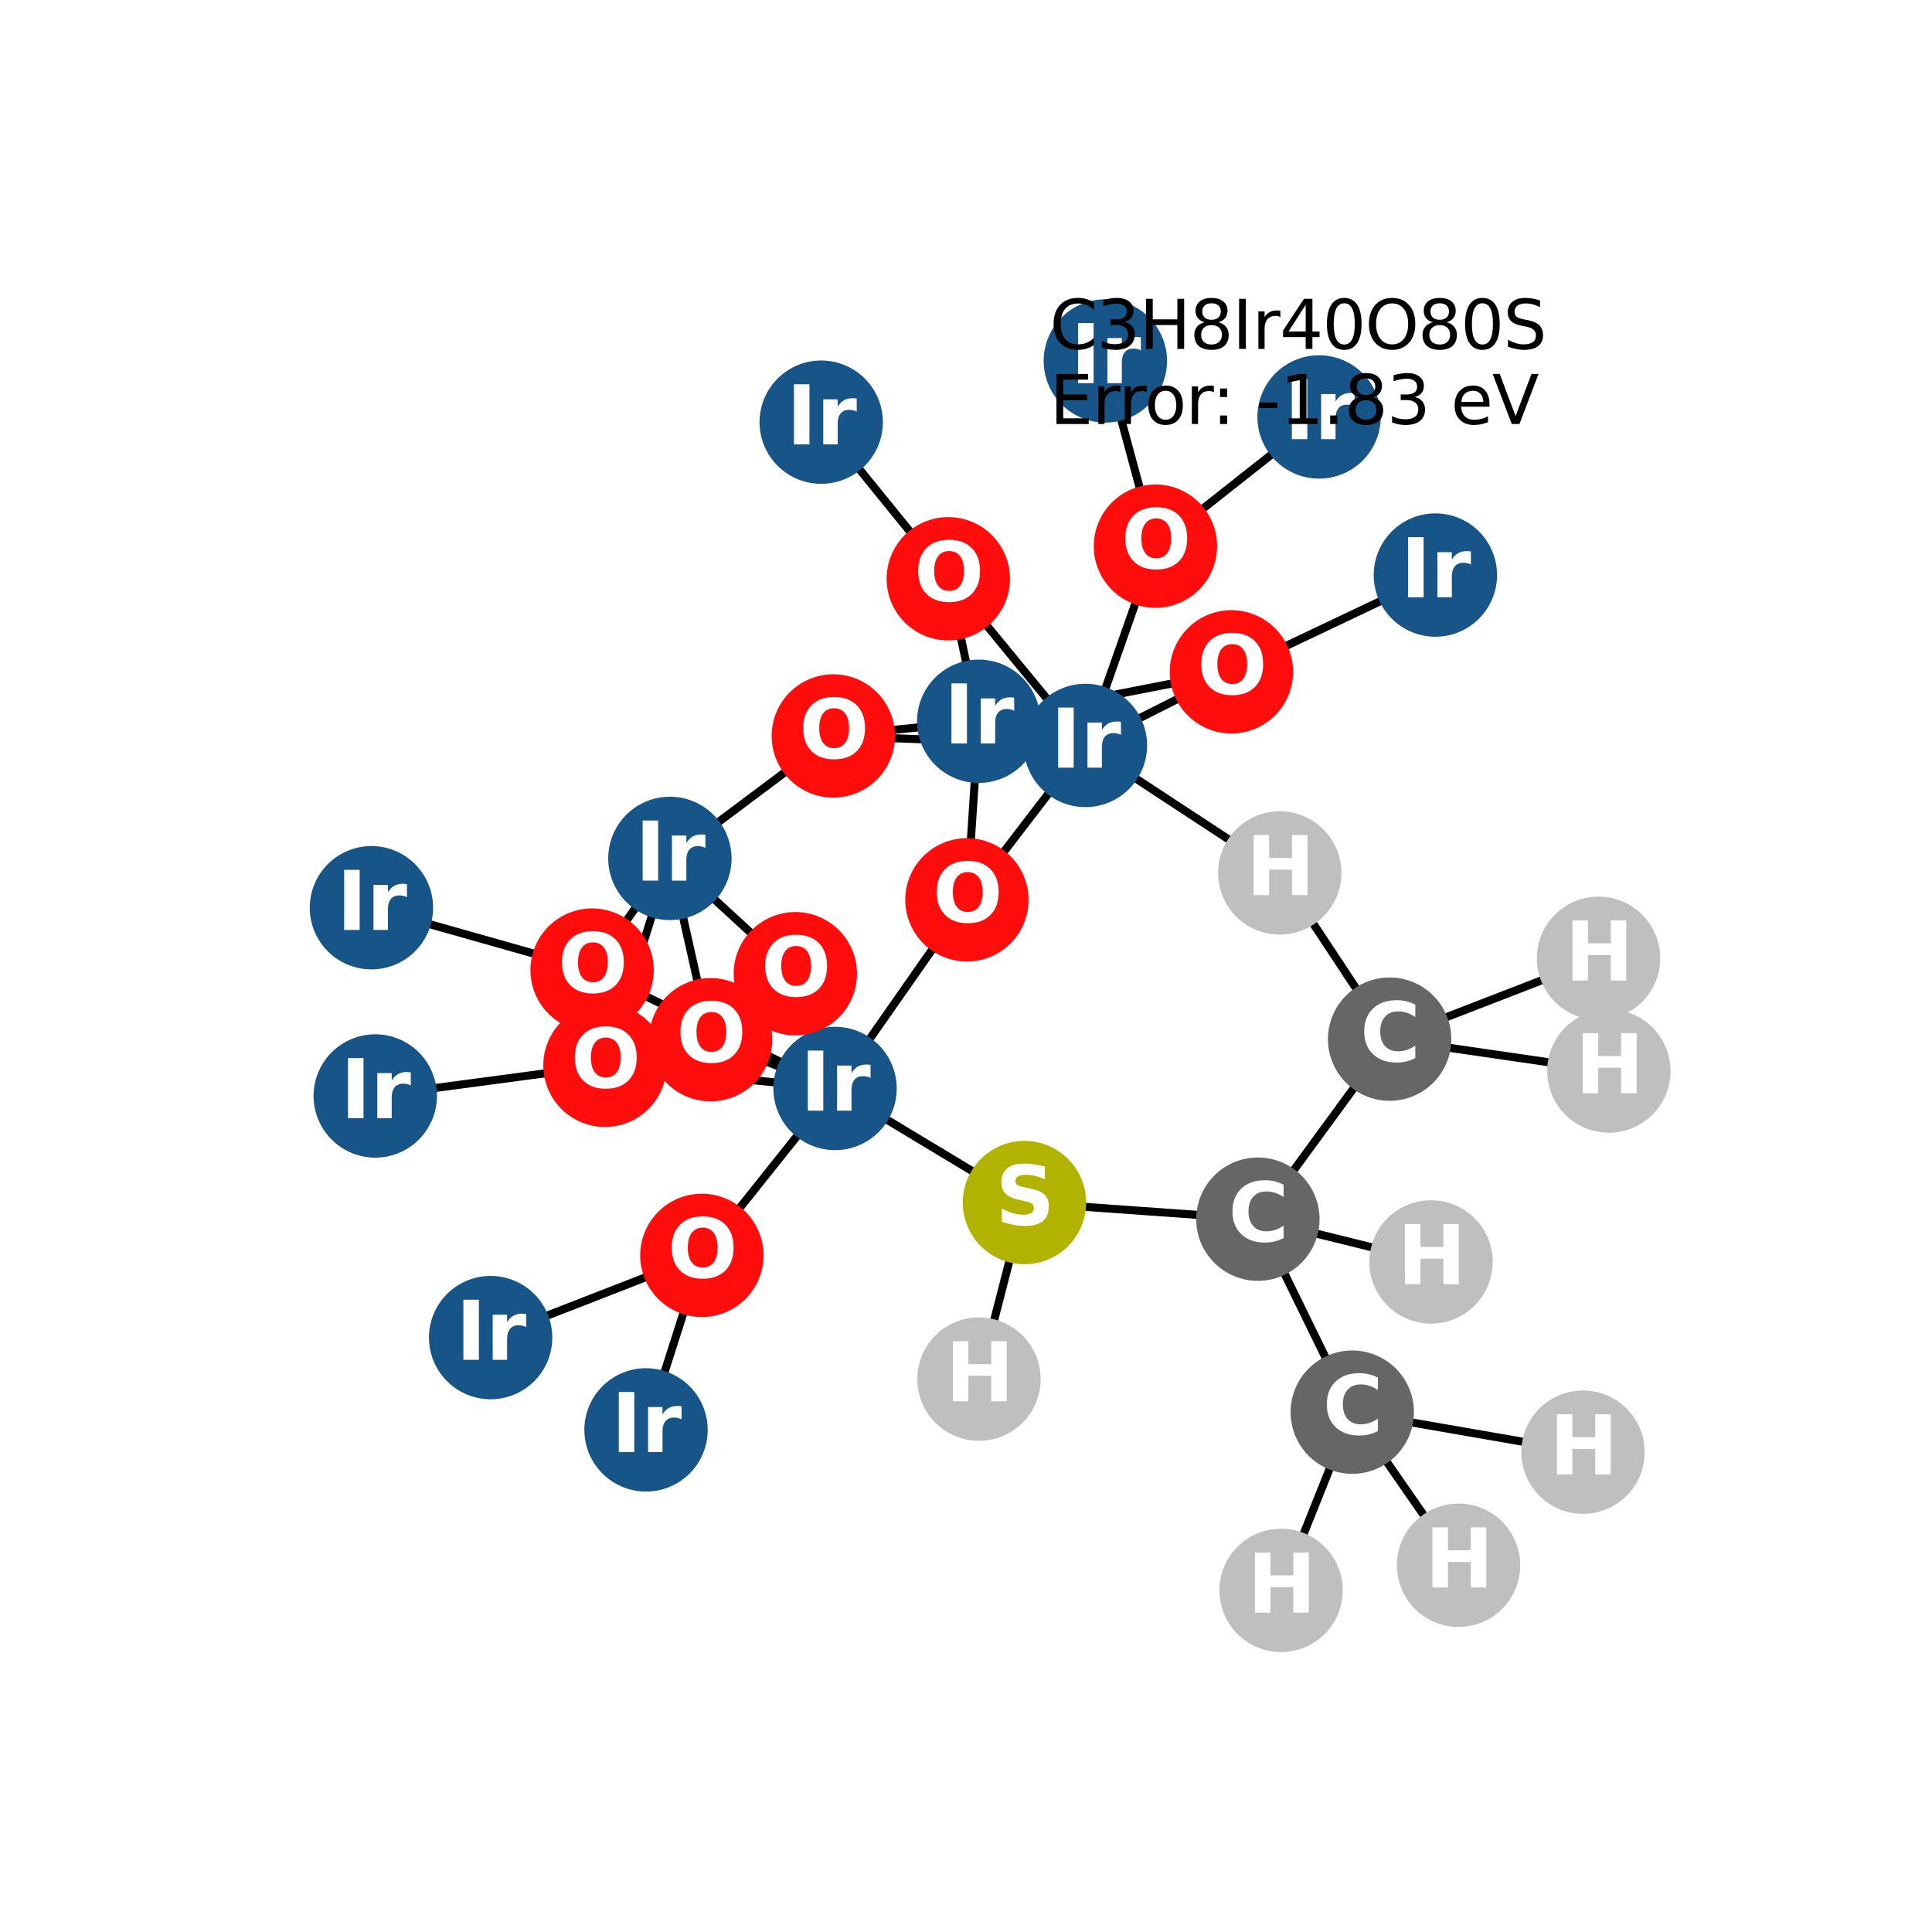 <?xml version="1.0" encoding="utf-8" standalone="no"?>
<!DOCTYPE svg PUBLIC "-//W3C//DTD SVG 1.1//EN"
  "http://www.w3.org/Graphics/SVG/1.1/DTD/svg11.dtd">
<svg xmlns:xlink="http://www.w3.org/1999/xlink" width="288pt" height="288pt" viewBox="0 0 288 288" xmlns="http://www.w3.org/2000/svg" version="1.1">
 <defs>
  <style type="text/css">*{stroke-linejoin: round; stroke-linecap: butt}</style>
 </defs>
 <g id="figure_1">
  <g id="patch_1">
   <path d="M 0 288 
L 288 288 
L 288 0 
L 0 0 
z
" style="fill: #ffffff"/>
  </g>
  <g id="axes_1">
   <g id="LineCollection_1">
    <path d="M 235.973 216.472 
L 201.578 210.507 
" clip-path="url(#pfefc270ac7)" style="fill: none; stroke: #000000; stroke-width: 1.2"/>
    <path d="M 152.714 179.264 
L 124.479 162.256 
" clip-path="url(#pfefc270ac7)" style="fill: none; stroke: #000000; stroke-width: 1.2"/>
    <path d="M 152.714 179.264 
L 187.512 181.741 
" clip-path="url(#pfefc270ac7)" style="fill: none; stroke: #000000; stroke-width: 1.2"/>
    <path d="M 152.714 179.264 
L 145.934 205.582 
" clip-path="url(#pfefc270ac7)" style="fill: none; stroke: #000000; stroke-width: 1.2"/>
    <path d="M 213.325 188.115 
L 187.512 181.741 
" clip-path="url(#pfefc270ac7)" style="fill: none; stroke: #000000; stroke-width: 1.2"/>
    <path d="M 145.894 107.519 
L 144.139 134.14 
" clip-path="url(#pfefc270ac7)" style="fill: none; stroke: #000000; stroke-width: 1.2"/>
    <path d="M 145.894 107.519 
L 183.568 100.151 
" clip-path="url(#pfefc270ac7)" style="fill: none; stroke: #000000; stroke-width: 1.2"/>
    <path d="M 145.894 107.519 
L 124.222 109.711 
" clip-path="url(#pfefc270ac7)" style="fill: none; stroke: #000000; stroke-width: 1.2"/>
    <path d="M 145.894 107.519 
L 141.362 86.277 
" clip-path="url(#pfefc270ac7)" style="fill: none; stroke: #000000; stroke-width: 1.2"/>
    <path d="M 196.633 62.153 
L 172.241 81.416 
" clip-path="url(#pfefc270ac7)" style="fill: none; stroke: #000000; stroke-width: 1.2"/>
    <path d="M 213.969 85.724 
L 183.568 100.151 
" clip-path="url(#pfefc270ac7)" style="fill: none; stroke: #000000; stroke-width: 1.2"/>
    <path d="M 55.369 135.314 
L 88.264 144.612 
" clip-path="url(#pfefc270ac7)" style="fill: none; stroke: #000000; stroke-width: 1.2"/>
    <path d="M 73.137 199.394 
L 104.628 187.138 
" clip-path="url(#pfefc270ac7)" style="fill: none; stroke: #000000; stroke-width: 1.2"/>
    <path d="M 124.479 162.256 
L 144.139 134.14 
" clip-path="url(#pfefc270ac7)" style="fill: none; stroke: #000000; stroke-width: 1.2"/>
    <path d="M 124.479 162.256 
L 88.264 144.612 
" clip-path="url(#pfefc270ac7)" style="fill: none; stroke: #000000; stroke-width: 1.2"/>
    <path d="M 124.479 162.256 
L 105.924 154.992 
" clip-path="url(#pfefc270ac7)" style="fill: none; stroke: #000000; stroke-width: 1.2"/>
    <path d="M 124.479 162.256 
L 104.628 187.138 
" clip-path="url(#pfefc270ac7)" style="fill: none; stroke: #000000; stroke-width: 1.2"/>
    <path d="M 124.479 162.256 
L 90.183 158.808 
" clip-path="url(#pfefc270ac7)" style="fill: none; stroke: #000000; stroke-width: 1.2"/>
    <path d="M 124.479 162.256 
L 118.56 145.153 
" clip-path="url(#pfefc270ac7)" style="fill: none; stroke: #000000; stroke-width: 1.2"/>
    <path d="M 161.802 111.123 
L 144.139 134.14 
" clip-path="url(#pfefc270ac7)" style="fill: none; stroke: #000000; stroke-width: 1.2"/>
    <path d="M 161.802 111.123 
L 183.568 100.151 
" clip-path="url(#pfefc270ac7)" style="fill: none; stroke: #000000; stroke-width: 1.2"/>
    <path d="M 161.802 111.123 
L 172.241 81.416 
" clip-path="url(#pfefc270ac7)" style="fill: none; stroke: #000000; stroke-width: 1.2"/>
    <path d="M 161.802 111.123 
L 124.222 109.711 
" clip-path="url(#pfefc270ac7)" style="fill: none; stroke: #000000; stroke-width: 1.2"/>
    <path d="M 161.802 111.123 
L 141.362 86.277 
" clip-path="url(#pfefc270ac7)" style="fill: none; stroke: #000000; stroke-width: 1.2"/>
    <path d="M 161.802 111.123 
L 190.768 130.126 
" clip-path="url(#pfefc270ac7)" style="fill: none; stroke: #000000; stroke-width: 1.2"/>
    <path d="M 164.772 53.804 
L 172.241 81.416 
" clip-path="url(#pfefc270ac7)" style="fill: none; stroke: #000000; stroke-width: 1.2"/>
    <path d="M 122.416 62.933 
L 141.362 86.277 
" clip-path="url(#pfefc270ac7)" style="fill: none; stroke: #000000; stroke-width: 1.2"/>
    <path d="M 55.938 163.375 
L 90.183 158.808 
" clip-path="url(#pfefc270ac7)" style="fill: none; stroke: #000000; stroke-width: 1.2"/>
    <path d="M 96.303 213.151 
L 104.628 187.138 
" clip-path="url(#pfefc270ac7)" style="fill: none; stroke: #000000; stroke-width: 1.2"/>
    <path d="M 99.86 127.961 
L 88.264 144.612 
" clip-path="url(#pfefc270ac7)" style="fill: none; stroke: #000000; stroke-width: 1.2"/>
    <path d="M 99.86 127.961 
L 105.924 154.992 
" clip-path="url(#pfefc270ac7)" style="fill: none; stroke: #000000; stroke-width: 1.2"/>
    <path d="M 99.86 127.961 
L 124.222 109.711 
" clip-path="url(#pfefc270ac7)" style="fill: none; stroke: #000000; stroke-width: 1.2"/>
    <path d="M 99.86 127.961 
L 90.183 158.808 
" clip-path="url(#pfefc270ac7)" style="fill: none; stroke: #000000; stroke-width: 1.2"/>
    <path d="M 99.86 127.961 
L 118.56 145.153 
" clip-path="url(#pfefc270ac7)" style="fill: none; stroke: #000000; stroke-width: 1.2"/>
    <path d="M 187.512 181.741 
L 207.15 154.904 
" clip-path="url(#pfefc270ac7)" style="fill: none; stroke: #000000; stroke-width: 1.2"/>
    <path d="M 187.512 181.741 
L 201.578 210.507 
" clip-path="url(#pfefc270ac7)" style="fill: none; stroke: #000000; stroke-width: 1.2"/>
    <path d="M 207.15 154.904 
L 190.768 130.126 
" clip-path="url(#pfefc270ac7)" style="fill: none; stroke: #000000; stroke-width: 1.2"/>
    <path d="M 207.15 154.904 
L 239.831 159.656 
" clip-path="url(#pfefc270ac7)" style="fill: none; stroke: #000000; stroke-width: 1.2"/>
    <path d="M 207.15 154.904 
L 238.292 142.851 
" clip-path="url(#pfefc270ac7)" style="fill: none; stroke: #000000; stroke-width: 1.2"/>
    <path d="M 201.578 210.507 
L 190.968 237.076 
" clip-path="url(#pfefc270ac7)" style="fill: none; stroke: #000000; stroke-width: 1.2"/>
    <path d="M 201.578 210.507 
L 217.422 233.33 
" clip-path="url(#pfefc270ac7)" style="fill: none; stroke: #000000; stroke-width: 1.2"/>
   </g>
   <g id="PathCollection_1">
    <defs>
     <path id="C0_0_f55f14282e" d="M 0 8.944 
C 2.372 8.944 4.647 8.002 6.325 6.325 
C 8.002 4.647 8.944 2.372 8.944 -0 
C 8.944 -2.372 8.002 -4.647 6.325 -6.325 
C 4.647 -8.002 2.372 -8.944 0 -8.944 
C -2.372 -8.944 -4.647 -8.002 -6.325 -6.325 
C -8.002 -4.647 -8.944 -2.372 -8.944 0 
C -8.944 2.372 -8.002 4.647 -6.325 6.325 
C -4.647 8.002 -2.372 8.944 0 8.944 
z
"/>
    </defs>
    <g clip-path="url(#pfefc270ac7)">
     <use xlink:href="#C0_0_f55f14282e" x="235.973" y="216.472" style="fill: #bfbfbf; stroke: #bfbfbf; stroke-width: 0.5"/>
    </g>
    <g clip-path="url(#pfefc270ac7)">
     <use xlink:href="#C0_0_f55f14282e" x="152.714" y="179.264" style="fill: #b2b200; stroke: #b2b200; stroke-width: 0.5"/>
    </g>
    <g clip-path="url(#pfefc270ac7)">
     <use xlink:href="#C0_0_f55f14282e" x="145.934" y="205.582" style="fill: #bfbfbf; stroke: #bfbfbf; stroke-width: 0.5"/>
    </g>
    <g clip-path="url(#pfefc270ac7)">
     <use xlink:href="#C0_0_f55f14282e" x="213.325" y="188.115" style="fill: #bfbfbf; stroke: #bfbfbf; stroke-width: 0.5"/>
    </g>
    <g clip-path="url(#pfefc270ac7)">
     <use xlink:href="#C0_0_f55f14282e" x="145.894" y="107.519" style="fill: #175487; stroke: #175487; stroke-width: 0.5"/>
    </g>
    <g clip-path="url(#pfefc270ac7)">
     <use xlink:href="#C0_0_f55f14282e" x="196.633" y="62.153" style="fill: #175487; stroke: #175487; stroke-width: 0.5"/>
    </g>
    <g clip-path="url(#pfefc270ac7)">
     <use xlink:href="#C0_0_f55f14282e" x="213.969" y="85.724" style="fill: #175487; stroke: #175487; stroke-width: 0.5"/>
    </g>
    <g clip-path="url(#pfefc270ac7)">
     <use xlink:href="#C0_0_f55f14282e" x="55.369" y="135.314" style="fill: #175487; stroke: #175487; stroke-width: 0.5"/>
    </g>
    <g clip-path="url(#pfefc270ac7)">
     <use xlink:href="#C0_0_f55f14282e" x="73.137" y="199.394" style="fill: #175487; stroke: #175487; stroke-width: 0.5"/>
    </g>
    <g clip-path="url(#pfefc270ac7)">
     <use xlink:href="#C0_0_f55f14282e" x="124.479" y="162.256" style="fill: #175487; stroke: #175487; stroke-width: 0.5"/>
    </g>
    <g clip-path="url(#pfefc270ac7)">
     <use xlink:href="#C0_0_f55f14282e" x="161.802" y="111.123" style="fill: #175487; stroke: #175487; stroke-width: 0.5"/>
    </g>
    <g clip-path="url(#pfefc270ac7)">
     <use xlink:href="#C0_0_f55f14282e" x="164.772" y="53.804" style="fill: #175487; stroke: #175487; stroke-width: 0.5"/>
    </g>
    <g clip-path="url(#pfefc270ac7)">
     <use xlink:href="#C0_0_f55f14282e" x="122.416" y="62.933" style="fill: #175487; stroke: #175487; stroke-width: 0.5"/>
    </g>
    <g clip-path="url(#pfefc270ac7)">
     <use xlink:href="#C0_0_f55f14282e" x="55.938" y="163.375" style="fill: #175487; stroke: #175487; stroke-width: 0.5"/>
    </g>
    <g clip-path="url(#pfefc270ac7)">
     <use xlink:href="#C0_0_f55f14282e" x="96.303" y="213.151" style="fill: #175487; stroke: #175487; stroke-width: 0.5"/>
    </g>
    <g clip-path="url(#pfefc270ac7)">
     <use xlink:href="#C0_0_f55f14282e" x="99.86" y="127.961" style="fill: #175487; stroke: #175487; stroke-width: 0.5"/>
    </g>
    <g clip-path="url(#pfefc270ac7)">
     <use xlink:href="#C0_0_f55f14282e" x="144.139" y="134.14" style="fill: #ff0d0d; stroke: #ff0d0d; stroke-width: 0.5"/>
    </g>
    <g clip-path="url(#pfefc270ac7)">
     <use xlink:href="#C0_0_f55f14282e" x="183.568" y="100.151" style="fill: #ff0d0d; stroke: #ff0d0d; stroke-width: 0.5"/>
    </g>
    <g clip-path="url(#pfefc270ac7)">
     <use xlink:href="#C0_0_f55f14282e" x="88.264" y="144.612" style="fill: #ff0d0d; stroke: #ff0d0d; stroke-width: 0.5"/>
    </g>
    <g clip-path="url(#pfefc270ac7)">
     <use xlink:href="#C0_0_f55f14282e" x="105.924" y="154.992" style="fill: #ff0d0d; stroke: #ff0d0d; stroke-width: 0.5"/>
    </g>
    <g clip-path="url(#pfefc270ac7)">
     <use xlink:href="#C0_0_f55f14282e" x="104.628" y="187.138" style="fill: #ff0d0d; stroke: #ff0d0d; stroke-width: 0.5"/>
    </g>
    <g clip-path="url(#pfefc270ac7)">
     <use xlink:href="#C0_0_f55f14282e" x="172.241" y="81.416" style="fill: #ff0d0d; stroke: #ff0d0d; stroke-width: 0.5"/>
    </g>
    <g clip-path="url(#pfefc270ac7)">
     <use xlink:href="#C0_0_f55f14282e" x="124.222" y="109.711" style="fill: #ff0d0d; stroke: #ff0d0d; stroke-width: 0.5"/>
    </g>
    <g clip-path="url(#pfefc270ac7)">
     <use xlink:href="#C0_0_f55f14282e" x="141.362" y="86.277" style="fill: #ff0d0d; stroke: #ff0d0d; stroke-width: 0.5"/>
    </g>
    <g clip-path="url(#pfefc270ac7)">
     <use xlink:href="#C0_0_f55f14282e" x="90.183" y="158.808" style="fill: #ff0d0d; stroke: #ff0d0d; stroke-width: 0.5"/>
    </g>
    <g clip-path="url(#pfefc270ac7)">
     <use xlink:href="#C0_0_f55f14282e" x="118.56" y="145.153" style="fill: #ff0d0d; stroke: #ff0d0d; stroke-width: 0.5"/>
    </g>
    <g clip-path="url(#pfefc270ac7)">
     <use xlink:href="#C0_0_f55f14282e" x="187.512" y="181.741" style="fill: #666666; stroke: #666666; stroke-width: 0.5"/>
    </g>
    <g clip-path="url(#pfefc270ac7)">
     <use xlink:href="#C0_0_f55f14282e" x="207.15" y="154.904" style="fill: #666666; stroke: #666666; stroke-width: 0.5"/>
    </g>
    <g clip-path="url(#pfefc270ac7)">
     <use xlink:href="#C0_0_f55f14282e" x="201.578" y="210.507" style="fill: #666666; stroke: #666666; stroke-width: 0.5"/>
    </g>
    <g clip-path="url(#pfefc270ac7)">
     <use xlink:href="#C0_0_f55f14282e" x="190.768" y="130.126" style="fill: #bfbfbf; stroke: #bfbfbf; stroke-width: 0.5"/>
    </g>
    <g clip-path="url(#pfefc270ac7)">
     <use xlink:href="#C0_0_f55f14282e" x="239.831" y="159.656" style="fill: #bfbfbf; stroke: #bfbfbf; stroke-width: 0.5"/>
    </g>
    <g clip-path="url(#pfefc270ac7)">
     <use xlink:href="#C0_0_f55f14282e" x="238.292" y="142.851" style="fill: #bfbfbf; stroke: #bfbfbf; stroke-width: 0.5"/>
    </g>
    <g clip-path="url(#pfefc270ac7)">
     <use xlink:href="#C0_0_f55f14282e" x="190.968" y="237.076" style="fill: #bfbfbf; stroke: #bfbfbf; stroke-width: 0.5"/>
    </g>
    <g clip-path="url(#pfefc270ac7)">
     <use xlink:href="#C0_0_f55f14282e" x="217.422" y="233.33" style="fill: #bfbfbf; stroke: #bfbfbf; stroke-width: 0.5"/>
    </g>
   </g>
   <g id="text_1">
    <g clip-path="url(#pfefc270ac7)">
     <!-- H -->
     <g style="fill: #ffffff" transform="translate(230.952 219.783) scale(0.12 -0.12)">
      <defs>
       <path id="DejaVuSans-Bold-48" d="M 588 4666 
L 1791 4666 
L 1791 2888 
L 3566 2888 
L 3566 4666 
L 4769 4666 
L 4769 0 
L 3566 0 
L 3566 1978 
L 1791 1978 
L 1791 0 
L 588 0 
L 588 4666 
z
" transform="scale(0.016)"/>
      </defs>
      <use xlink:href="#DejaVuSans-Bold-48"/>
     </g>
    </g>
   </g>
   <g id="text_2">
    <g clip-path="url(#pfefc270ac7)">
     <!-- S -->
     <g style="fill: #ffffff" transform="translate(148.393 182.575) scale(0.12 -0.12)">
      <defs>
       <path id="DejaVuSans-Bold-53" d="M 3834 4519 
L 3834 3531 
Q 3450 3703 3084 3790 
Q 2719 3878 2394 3878 
Q 1963 3878 1756 3759 
Q 1550 3641 1550 3391 
Q 1550 3203 1689 3098 
Q 1828 2994 2194 2919 
L 2706 2816 
Q 3484 2659 3812 2340 
Q 4141 2022 4141 1434 
Q 4141 663 3683 286 
Q 3225 -91 2284 -91 
Q 1841 -91 1394 -6 
Q 947 78 500 244 
L 500 1259 
Q 947 1022 1364 901 
Q 1781 781 2169 781 
Q 2563 781 2772 912 
Q 2981 1044 2981 1288 
Q 2981 1506 2839 1625 
Q 2697 1744 2272 1838 
L 1806 1941 
Q 1106 2091 782 2419 
Q 459 2747 459 3303 
Q 459 4000 909 4375 
Q 1359 4750 2203 4750 
Q 2588 4750 2994 4692 
Q 3400 4634 3834 4519 
z
" transform="scale(0.016)"/>
      </defs>
      <use xlink:href="#DejaVuSans-Bold-53"/>
     </g>
    </g>
   </g>
   <g id="text_3">
    <g clip-path="url(#pfefc270ac7)">
     <!-- H -->
     <g style="fill: #ffffff" transform="translate(140.913 208.893) scale(0.12 -0.12)">
      <use xlink:href="#DejaVuSans-Bold-48"/>
     </g>
    </g>
   </g>
   <g id="text_4">
    <g clip-path="url(#pfefc270ac7)">
     <!-- H -->
     <g style="fill: #ffffff" transform="translate(208.304 191.426) scale(0.12 -0.12)">
      <use xlink:href="#DejaVuSans-Bold-48"/>
     </g>
    </g>
   </g>
   <g id="text_5">
    <g clip-path="url(#pfefc270ac7)">
     <!-- Ir -->
     <g style="fill: #ffffff" transform="translate(140.703 110.831) scale(0.12 -0.12)">
      <defs>
       <path id="DejaVuSans-Bold-49" d="M 588 4666 
L 1791 4666 
L 1791 0 
L 588 0 
L 588 4666 
z
" transform="scale(0.016)"/>
       <path id="DejaVuSans-Bold-72" d="M 3138 2547 
Q 2991 2616 2845 2648 
Q 2700 2681 2553 2681 
Q 2122 2681 1889 2404 
Q 1656 2128 1656 1613 
L 1656 0 
L 538 0 
L 538 3500 
L 1656 3500 
L 1656 2925 
Q 1872 3269 2151 3426 
Q 2431 3584 2822 3584 
Q 2878 3584 2943 3579 
Q 3009 3575 3134 3559 
L 3138 2547 
z
" transform="scale(0.016)"/>
      </defs>
      <use xlink:href="#DejaVuSans-Bold-49"/>
      <use xlink:href="#DejaVuSans-Bold-72" transform="translate(37.207 0)"/>
     </g>
    </g>
   </g>
   <g id="text_6">
    <g clip-path="url(#pfefc270ac7)">
     <!-- Ir -->
     <g style="fill: #ffffff" transform="translate(191.442 65.464) scale(0.12 -0.12)">
      <use xlink:href="#DejaVuSans-Bold-49"/>
      <use xlink:href="#DejaVuSans-Bold-72" transform="translate(37.207 0)"/>
     </g>
    </g>
   </g>
   <g id="text_7">
    <g clip-path="url(#pfefc270ac7)">
     <!-- Ir -->
     <g style="fill: #ffffff" transform="translate(208.778 89.036) scale(0.12 -0.12)">
      <use xlink:href="#DejaVuSans-Bold-49"/>
      <use xlink:href="#DejaVuSans-Bold-72" transform="translate(37.207 0)"/>
     </g>
    </g>
   </g>
   <g id="text_8">
    <g clip-path="url(#pfefc270ac7)">
     <!-- Ir -->
     <g style="fill: #ffffff" transform="translate(50.178 138.625) scale(0.12 -0.12)">
      <use xlink:href="#DejaVuSans-Bold-49"/>
      <use xlink:href="#DejaVuSans-Bold-72" transform="translate(37.207 0)"/>
     </g>
    </g>
   </g>
   <g id="text_9">
    <g clip-path="url(#pfefc270ac7)">
     <!-- Ir -->
     <g style="fill: #ffffff" transform="translate(67.946 202.705) scale(0.12 -0.12)">
      <use xlink:href="#DejaVuSans-Bold-49"/>
      <use xlink:href="#DejaVuSans-Bold-72" transform="translate(37.207 0)"/>
     </g>
    </g>
   </g>
   <g id="text_10">
    <g clip-path="url(#pfefc270ac7)">
     <!-- Ir -->
     <g style="fill: #ffffff" transform="translate(119.288 165.567) scale(0.12 -0.12)">
      <use xlink:href="#DejaVuSans-Bold-49"/>
      <use xlink:href="#DejaVuSans-Bold-72" transform="translate(37.207 0)"/>
     </g>
    </g>
   </g>
   <g id="text_11">
    <g clip-path="url(#pfefc270ac7)">
     <!-- Ir -->
     <g style="fill: #ffffff" transform="translate(156.612 114.435) scale(0.12 -0.12)">
      <use xlink:href="#DejaVuSans-Bold-49"/>
      <use xlink:href="#DejaVuSans-Bold-72" transform="translate(37.207 0)"/>
     </g>
    </g>
   </g>
   <g id="text_12">
    <g clip-path="url(#pfefc270ac7)">
     <!-- Ir -->
     <g style="fill: #ffffff" transform="translate(159.582 57.115) scale(0.12 -0.12)">
      <use xlink:href="#DejaVuSans-Bold-49"/>
      <use xlink:href="#DejaVuSans-Bold-72" transform="translate(37.207 0)"/>
     </g>
    </g>
   </g>
   <g id="text_13">
    <g clip-path="url(#pfefc270ac7)">
     <!-- Ir -->
     <g style="fill: #ffffff" transform="translate(117.225 66.244) scale(0.12 -0.12)">
      <use xlink:href="#DejaVuSans-Bold-49"/>
      <use xlink:href="#DejaVuSans-Bold-72" transform="translate(37.207 0)"/>
     </g>
    </g>
   </g>
   <g id="text_14">
    <g clip-path="url(#pfefc270ac7)">
     <!-- Ir -->
     <g style="fill: #ffffff" transform="translate(50.747 166.686) scale(0.12 -0.12)">
      <use xlink:href="#DejaVuSans-Bold-49"/>
      <use xlink:href="#DejaVuSans-Bold-72" transform="translate(37.207 0)"/>
     </g>
    </g>
   </g>
   <g id="text_15">
    <g clip-path="url(#pfefc270ac7)">
     <!-- Ir -->
     <g style="fill: #ffffff" transform="translate(91.112 216.463) scale(0.12 -0.12)">
      <use xlink:href="#DejaVuSans-Bold-49"/>
      <use xlink:href="#DejaVuSans-Bold-72" transform="translate(37.207 0)"/>
     </g>
    </g>
   </g>
   <g id="text_16">
    <g clip-path="url(#pfefc270ac7)">
     <!-- Ir -->
     <g style="fill: #ffffff" transform="translate(94.669 131.273) scale(0.12 -0.12)">
      <use xlink:href="#DejaVuSans-Bold-49"/>
      <use xlink:href="#DejaVuSans-Bold-72" transform="translate(37.207 0)"/>
     </g>
    </g>
   </g>
   <g id="text_17">
    <g clip-path="url(#pfefc270ac7)">
     <!-- O -->
     <g style="fill: #ffffff" transform="translate(139.038 137.451) scale(0.12 -0.12)">
      <defs>
       <path id="DejaVuSans-Bold-4f" d="M 2719 3878 
Q 2169 3878 1866 3472 
Q 1563 3066 1563 2328 
Q 1563 1594 1866 1187 
Q 2169 781 2719 781 
Q 3272 781 3575 1187 
Q 3878 1594 3878 2328 
Q 3878 3066 3575 3472 
Q 3272 3878 2719 3878 
z
M 2719 4750 
Q 3844 4750 4481 4106 
Q 5119 3463 5119 2328 
Q 5119 1197 4481 553 
Q 3844 -91 2719 -91 
Q 1597 -91 958 553 
Q 319 1197 319 2328 
Q 319 3463 958 4106 
Q 1597 4750 2719 4750 
z
" transform="scale(0.016)"/>
      </defs>
      <use xlink:href="#DejaVuSans-Bold-4f"/>
     </g>
    </g>
   </g>
   <g id="text_18">
    <g clip-path="url(#pfefc270ac7)">
     <!-- O -->
     <g style="fill: #ffffff" transform="translate(178.467 103.463) scale(0.12 -0.12)">
      <use xlink:href="#DejaVuSans-Bold-4f"/>
     </g>
    </g>
   </g>
   <g id="text_19">
    <g clip-path="url(#pfefc270ac7)">
     <!-- O -->
     <g style="fill: #ffffff" transform="translate(83.163 147.924) scale(0.12 -0.12)">
      <use xlink:href="#DejaVuSans-Bold-4f"/>
     </g>
    </g>
   </g>
   <g id="text_20">
    <g clip-path="url(#pfefc270ac7)">
     <!-- O -->
     <g style="fill: #ffffff" transform="translate(100.823 158.303) scale(0.12 -0.12)">
      <use xlink:href="#DejaVuSans-Bold-4f"/>
     </g>
    </g>
   </g>
   <g id="text_21">
    <g clip-path="url(#pfefc270ac7)">
     <!-- O -->
     <g style="fill: #ffffff" transform="translate(99.527 190.449) scale(0.12 -0.12)">
      <use xlink:href="#DejaVuSans-Bold-4f"/>
     </g>
    </g>
   </g>
   <g id="text_22">
    <g clip-path="url(#pfefc270ac7)">
     <!-- O -->
     <g style="fill: #ffffff" transform="translate(167.14 84.727) scale(0.12 -0.12)">
      <use xlink:href="#DejaVuSans-Bold-4f"/>
     </g>
    </g>
   </g>
   <g id="text_23">
    <g clip-path="url(#pfefc270ac7)">
     <!-- O -->
     <g style="fill: #ffffff" transform="translate(119.121 113.023) scale(0.12 -0.12)">
      <use xlink:href="#DejaVuSans-Bold-4f"/>
     </g>
    </g>
   </g>
   <g id="text_24">
    <g clip-path="url(#pfefc270ac7)">
     <!-- O -->
     <g style="fill: #ffffff" transform="translate(136.261 89.588) scale(0.12 -0.12)">
      <use xlink:href="#DejaVuSans-Bold-4f"/>
     </g>
    </g>
   </g>
   <g id="text_25">
    <g clip-path="url(#pfefc270ac7)">
     <!-- O -->
     <g style="fill: #ffffff" transform="translate(85.082 162.119) scale(0.12 -0.12)">
      <use xlink:href="#DejaVuSans-Bold-4f"/>
     </g>
    </g>
   </g>
   <g id="text_26">
    <g clip-path="url(#pfefc270ac7)">
     <!-- O -->
     <g style="fill: #ffffff" transform="translate(113.459 148.465) scale(0.12 -0.12)">
      <use xlink:href="#DejaVuSans-Bold-4f"/>
     </g>
    </g>
   </g>
   <g id="text_27">
    <g clip-path="url(#pfefc270ac7)">
     <!-- C -->
     <g style="fill: #ffffff" transform="translate(183.109 185.053) scale(0.12 -0.12)">
      <defs>
       <path id="DejaVuSans-Bold-43" d="M 4288 256 
Q 3956 84 3597 -3 
Q 3238 -91 2847 -91 
Q 1681 -91 1000 561 
Q 319 1213 319 2328 
Q 319 3447 1000 4098 
Q 1681 4750 2847 4750 
Q 3238 4750 3597 4662 
Q 3956 4575 4288 4403 
L 4288 3438 
Q 3953 3666 3628 3772 
Q 3303 3878 2944 3878 
Q 2300 3878 1931 3465 
Q 1563 3053 1563 2328 
Q 1563 1606 1931 1193 
Q 2300 781 2944 781 
Q 3303 781 3628 887 
Q 3953 994 4288 1222 
L 4288 256 
z
" transform="scale(0.016)"/>
      </defs>
      <use xlink:href="#DejaVuSans-Bold-43"/>
     </g>
    </g>
   </g>
   <g id="text_28">
    <g clip-path="url(#pfefc270ac7)">
     <!-- C -->
     <g style="fill: #ffffff" transform="translate(202.746 158.216) scale(0.12 -0.12)">
      <use xlink:href="#DejaVuSans-Bold-43"/>
     </g>
    </g>
   </g>
   <g id="text_29">
    <g clip-path="url(#pfefc270ac7)">
     <!-- C -->
     <g style="fill: #ffffff" transform="translate(197.174 213.818) scale(0.12 -0.12)">
      <use xlink:href="#DejaVuSans-Bold-43"/>
     </g>
    </g>
   </g>
   <g id="text_30">
    <g clip-path="url(#pfefc270ac7)">
     <!-- H -->
     <g style="fill: #ffffff" transform="translate(185.747 133.437) scale(0.12 -0.12)">
      <use xlink:href="#DejaVuSans-Bold-48"/>
     </g>
    </g>
   </g>
   <g id="text_31">
    <g clip-path="url(#pfefc270ac7)">
     <!-- H -->
     <g style="fill: #ffffff" transform="translate(234.81 162.967) scale(0.12 -0.12)">
      <use xlink:href="#DejaVuSans-Bold-48"/>
     </g>
    </g>
   </g>
   <g id="text_32">
    <g clip-path="url(#pfefc270ac7)">
     <!-- H -->
     <g style="fill: #ffffff" transform="translate(233.271 146.162) scale(0.12 -0.12)">
      <use xlink:href="#DejaVuSans-Bold-48"/>
     </g>
    </g>
   </g>
   <g id="text_33">
    <g clip-path="url(#pfefc270ac7)">
     <!-- H -->
     <g style="fill: #ffffff" transform="translate(185.947 240.388) scale(0.12 -0.12)">
      <use xlink:href="#DejaVuSans-Bold-48"/>
     </g>
    </g>
   </g>
   <g id="text_34">
    <g clip-path="url(#pfefc270ac7)">
     <!-- H -->
     <g style="fill: #ffffff" transform="translate(212.401 236.641) scale(0.12 -0.12)">
      <use xlink:href="#DejaVuSans-Bold-48"/>
     </g>
    </g>
   </g>
   <g id="text_35">
    <!-- C3H8Ir40O80S -->
    <g transform="translate(156.479 52.01) scale(0.1 -0.1)">
     <defs>
      <path id="DejaVuSans-43" d="M 4122 4306 
L 4122 3641 
Q 3803 3938 3442 4084 
Q 3081 4231 2675 4231 
Q 1875 4231 1450 3742 
Q 1025 3253 1025 2328 
Q 1025 1406 1450 917 
Q 1875 428 2675 428 
Q 3081 428 3442 575 
Q 3803 722 4122 1019 
L 4122 359 
Q 3791 134 3420 21 
Q 3050 -91 2638 -91 
Q 1578 -91 968 557 
Q 359 1206 359 2328 
Q 359 3453 968 4101 
Q 1578 4750 2638 4750 
Q 3056 4750 3426 4639 
Q 3797 4528 4122 4306 
z
" transform="scale(0.016)"/>
      <path id="DejaVuSans-33" d="M 2597 2516 
Q 3050 2419 3304 2112 
Q 3559 1806 3559 1356 
Q 3559 666 3084 287 
Q 2609 -91 1734 -91 
Q 1441 -91 1130 -33 
Q 819 25 488 141 
L 488 750 
Q 750 597 1062 519 
Q 1375 441 1716 441 
Q 2309 441 2620 675 
Q 2931 909 2931 1356 
Q 2931 1769 2642 2001 
Q 2353 2234 1838 2234 
L 1294 2234 
L 1294 2753 
L 1863 2753 
Q 2328 2753 2575 2939 
Q 2822 3125 2822 3475 
Q 2822 3834 2567 4026 
Q 2313 4219 1838 4219 
Q 1578 4219 1281 4162 
Q 984 4106 628 3988 
L 628 4550 
Q 988 4650 1302 4700 
Q 1616 4750 1894 4750 
Q 2613 4750 3031 4423 
Q 3450 4097 3450 3541 
Q 3450 3153 3228 2886 
Q 3006 2619 2597 2516 
z
" transform="scale(0.016)"/>
      <path id="DejaVuSans-48" d="M 628 4666 
L 1259 4666 
L 1259 2753 
L 3553 2753 
L 3553 4666 
L 4184 4666 
L 4184 0 
L 3553 0 
L 3553 2222 
L 1259 2222 
L 1259 0 
L 628 0 
L 628 4666 
z
" transform="scale(0.016)"/>
      <path id="DejaVuSans-38" d="M 2034 2216 
Q 1584 2216 1326 1975 
Q 1069 1734 1069 1313 
Q 1069 891 1326 650 
Q 1584 409 2034 409 
Q 2484 409 2743 651 
Q 3003 894 3003 1313 
Q 3003 1734 2745 1975 
Q 2488 2216 2034 2216 
z
M 1403 2484 
Q 997 2584 770 2862 
Q 544 3141 544 3541 
Q 544 4100 942 4425 
Q 1341 4750 2034 4750 
Q 2731 4750 3128 4425 
Q 3525 4100 3525 3541 
Q 3525 3141 3298 2862 
Q 3072 2584 2669 2484 
Q 3125 2378 3379 2068 
Q 3634 1759 3634 1313 
Q 3634 634 3220 271 
Q 2806 -91 2034 -91 
Q 1263 -91 848 271 
Q 434 634 434 1313 
Q 434 1759 690 2068 
Q 947 2378 1403 2484 
z
M 1172 3481 
Q 1172 3119 1398 2916 
Q 1625 2713 2034 2713 
Q 2441 2713 2670 2916 
Q 2900 3119 2900 3481 
Q 2900 3844 2670 4047 
Q 2441 4250 2034 4250 
Q 1625 4250 1398 4047 
Q 1172 3844 1172 3481 
z
" transform="scale(0.016)"/>
      <path id="DejaVuSans-49" d="M 628 4666 
L 1259 4666 
L 1259 0 
L 628 0 
L 628 4666 
z
" transform="scale(0.016)"/>
      <path id="DejaVuSans-72" d="M 2631 2963 
Q 2534 3019 2420 3045 
Q 2306 3072 2169 3072 
Q 1681 3072 1420 2755 
Q 1159 2438 1159 1844 
L 1159 0 
L 581 0 
L 581 3500 
L 1159 3500 
L 1159 2956 
Q 1341 3275 1631 3429 
Q 1922 3584 2338 3584 
Q 2397 3584 2469 3576 
Q 2541 3569 2628 3553 
L 2631 2963 
z
" transform="scale(0.016)"/>
      <path id="DejaVuSans-34" d="M 2419 4116 
L 825 1625 
L 2419 1625 
L 2419 4116 
z
M 2253 4666 
L 3047 4666 
L 3047 1625 
L 3713 1625 
L 3713 1100 
L 3047 1100 
L 3047 0 
L 2419 0 
L 2419 1100 
L 313 1100 
L 313 1709 
L 2253 4666 
z
" transform="scale(0.016)"/>
      <path id="DejaVuSans-30" d="M 2034 4250 
Q 1547 4250 1301 3770 
Q 1056 3291 1056 2328 
Q 1056 1369 1301 889 
Q 1547 409 2034 409 
Q 2525 409 2770 889 
Q 3016 1369 3016 2328 
Q 3016 3291 2770 3770 
Q 2525 4250 2034 4250 
z
M 2034 4750 
Q 2819 4750 3233 4129 
Q 3647 3509 3647 2328 
Q 3647 1150 3233 529 
Q 2819 -91 2034 -91 
Q 1250 -91 836 529 
Q 422 1150 422 2328 
Q 422 3509 836 4129 
Q 1250 4750 2034 4750 
z
" transform="scale(0.016)"/>
      <path id="DejaVuSans-4f" d="M 2522 4238 
Q 1834 4238 1429 3725 
Q 1025 3213 1025 2328 
Q 1025 1447 1429 934 
Q 1834 422 2522 422 
Q 3209 422 3611 934 
Q 4013 1447 4013 2328 
Q 4013 3213 3611 3725 
Q 3209 4238 2522 4238 
z
M 2522 4750 
Q 3503 4750 4090 4092 
Q 4678 3434 4678 2328 
Q 4678 1225 4090 567 
Q 3503 -91 2522 -91 
Q 1538 -91 948 565 
Q 359 1222 359 2328 
Q 359 3434 948 4092 
Q 1538 4750 2522 4750 
z
" transform="scale(0.016)"/>
      <path id="DejaVuSans-53" d="M 3425 4513 
L 3425 3897 
Q 3066 4069 2747 4153 
Q 2428 4238 2131 4238 
Q 1616 4238 1336 4038 
Q 1056 3838 1056 3469 
Q 1056 3159 1242 3001 
Q 1428 2844 1947 2747 
L 2328 2669 
Q 3034 2534 3370 2195 
Q 3706 1856 3706 1288 
Q 3706 609 3251 259 
Q 2797 -91 1919 -91 
Q 1588 -91 1214 -16 
Q 841 59 441 206 
L 441 856 
Q 825 641 1194 531 
Q 1563 422 1919 422 
Q 2459 422 2753 634 
Q 3047 847 3047 1241 
Q 3047 1584 2836 1778 
Q 2625 1972 2144 2069 
L 1759 2144 
Q 1053 2284 737 2584 
Q 422 2884 422 3419 
Q 422 4038 858 4394 
Q 1294 4750 2059 4750 
Q 2388 4750 2728 4690 
Q 3069 4631 3425 4513 
z
" transform="scale(0.016)"/>
     </defs>
     <use xlink:href="#DejaVuSans-43"/>
     <use xlink:href="#DejaVuSans-33" transform="translate(69.824 0)"/>
     <use xlink:href="#DejaVuSans-48" transform="translate(133.447 0)"/>
     <use xlink:href="#DejaVuSans-38" transform="translate(208.643 0)"/>
     <use xlink:href="#DejaVuSans-49" transform="translate(272.266 0)"/>
     <use xlink:href="#DejaVuSans-72" transform="translate(301.758 0)"/>
     <use xlink:href="#DejaVuSans-34" transform="translate(342.871 0)"/>
     <use xlink:href="#DejaVuSans-30" transform="translate(406.494 0)"/>
     <use xlink:href="#DejaVuSans-4f" transform="translate(470.117 0)"/>
     <use xlink:href="#DejaVuSans-38" transform="translate(548.828 0)"/>
     <use xlink:href="#DejaVuSans-30" transform="translate(612.451 0)"/>
     <use xlink:href="#DejaVuSans-53" transform="translate(676.074 0)"/>
    </g>
    <!-- Error: -1.83 eV -->
    <g transform="translate(156.479 63.208) scale(0.1 -0.1)">
     <defs>
      <path id="DejaVuSans-45" d="M 628 4666 
L 3578 4666 
L 3578 4134 
L 1259 4134 
L 1259 2753 
L 3481 2753 
L 3481 2222 
L 1259 2222 
L 1259 531 
L 3634 531 
L 3634 0 
L 628 0 
L 628 4666 
z
" transform="scale(0.016)"/>
      <path id="DejaVuSans-6f" d="M 1959 3097 
Q 1497 3097 1228 2736 
Q 959 2375 959 1747 
Q 959 1119 1226 758 
Q 1494 397 1959 397 
Q 2419 397 2687 759 
Q 2956 1122 2956 1747 
Q 2956 2369 2687 2733 
Q 2419 3097 1959 3097 
z
M 1959 3584 
Q 2709 3584 3137 3096 
Q 3566 2609 3566 1747 
Q 3566 888 3137 398 
Q 2709 -91 1959 -91 
Q 1206 -91 779 398 
Q 353 888 353 1747 
Q 353 2609 779 3096 
Q 1206 3584 1959 3584 
z
" transform="scale(0.016)"/>
      <path id="DejaVuSans-3a" d="M 750 794 
L 1409 794 
L 1409 0 
L 750 0 
L 750 794 
z
M 750 3309 
L 1409 3309 
L 1409 2516 
L 750 2516 
L 750 3309 
z
" transform="scale(0.016)"/>
      <path id="DejaVuSans-20" transform="scale(0.016)"/>
      <path id="DejaVuSans-2d" d="M 313 2009 
L 1997 2009 
L 1997 1497 
L 313 1497 
L 313 2009 
z
" transform="scale(0.016)"/>
      <path id="DejaVuSans-31" d="M 794 531 
L 1825 531 
L 1825 4091 
L 703 3866 
L 703 4441 
L 1819 4666 
L 2450 4666 
L 2450 531 
L 3481 531 
L 3481 0 
L 794 0 
L 794 531 
z
" transform="scale(0.016)"/>
      <path id="DejaVuSans-2e" d="M 684 794 
L 1344 794 
L 1344 0 
L 684 0 
L 684 794 
z
" transform="scale(0.016)"/>
      <path id="DejaVuSans-65" d="M 3597 1894 
L 3597 1613 
L 953 1613 
Q 991 1019 1311 708 
Q 1631 397 2203 397 
Q 2534 397 2845 478 
Q 3156 559 3463 722 
L 3463 178 
Q 3153 47 2828 -22 
Q 2503 -91 2169 -91 
Q 1331 -91 842 396 
Q 353 884 353 1716 
Q 353 2575 817 3079 
Q 1281 3584 2069 3584 
Q 2775 3584 3186 3129 
Q 3597 2675 3597 1894 
z
M 3022 2063 
Q 3016 2534 2758 2815 
Q 2500 3097 2075 3097 
Q 1594 3097 1305 2825 
Q 1016 2553 972 2059 
L 3022 2063 
z
" transform="scale(0.016)"/>
      <path id="DejaVuSans-56" d="M 1831 0 
L 50 4666 
L 709 4666 
L 2188 738 
L 3669 4666 
L 4325 4666 
L 2547 0 
L 1831 0 
z
" transform="scale(0.016)"/>
     </defs>
     <use xlink:href="#DejaVuSans-45"/>
     <use xlink:href="#DejaVuSans-72" transform="translate(63.184 0)"/>
     <use xlink:href="#DejaVuSans-72" transform="translate(102.547 0)"/>
     <use xlink:href="#DejaVuSans-6f" transform="translate(141.41 0)"/>
     <use xlink:href="#DejaVuSans-72" transform="translate(202.592 0)"/>
     <use xlink:href="#DejaVuSans-3a" transform="translate(241.955 0)"/>
     <use xlink:href="#DejaVuSans-20" transform="translate(275.646 0)"/>
     <use xlink:href="#DejaVuSans-2d" transform="translate(307.434 0)"/>
     <use xlink:href="#DejaVuSans-31" transform="translate(343.518 0)"/>
     <use xlink:href="#DejaVuSans-2e" transform="translate(407.141 0)"/>
     <use xlink:href="#DejaVuSans-38" transform="translate(438.928 0)"/>
     <use xlink:href="#DejaVuSans-33" transform="translate(502.551 0)"/>
     <use xlink:href="#DejaVuSans-20" transform="translate(566.174 0)"/>
     <use xlink:href="#DejaVuSans-65" transform="translate(597.961 0)"/>
     <use xlink:href="#DejaVuSans-56" transform="translate(659.484 0)"/>
    </g>
   </g>
  </g>
 </g>
 <defs>
  <clipPath id="pfefc270ac7">
   <rect x="36" y="34.56" width="223.2" height="221.76"/>
  </clipPath>
 </defs>
</svg>

